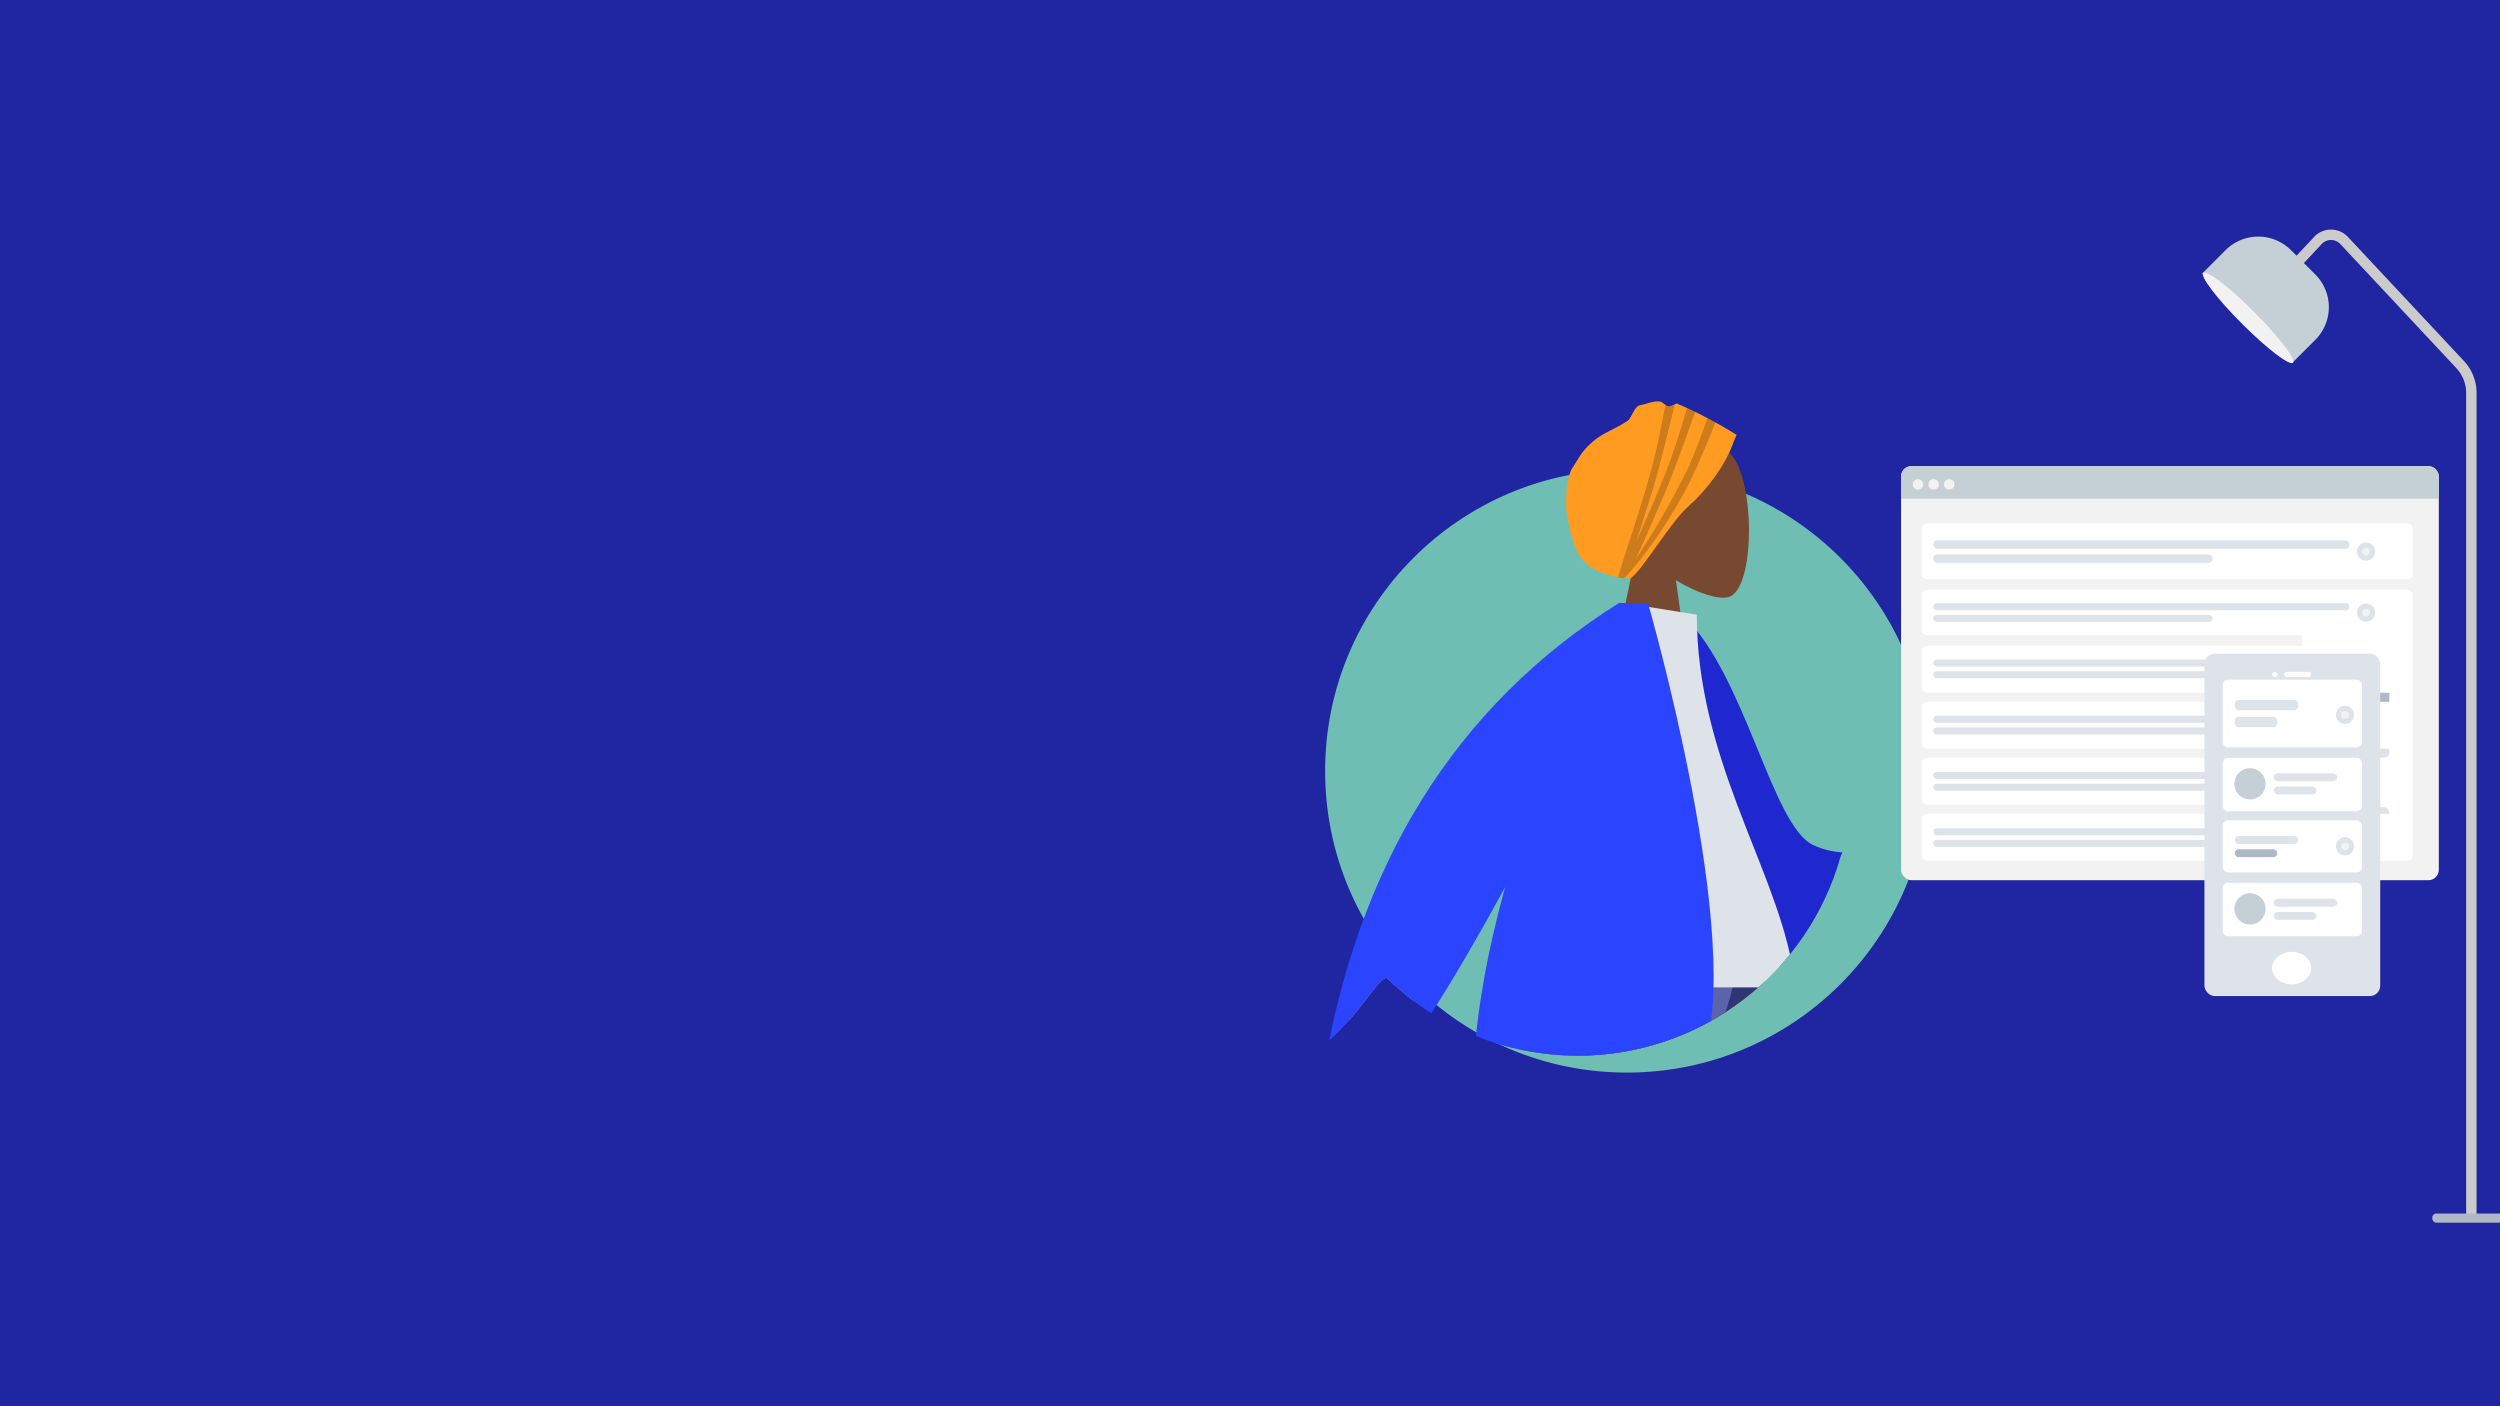 <svg xmlns="http://www.w3.org/2000/svg" xmlns:xlink="http://www.w3.org/1999/xlink" width="1920" height="1080" viewBox="0 0 1920 1080"><rect x="0" y="0" width="1920" height="1080" fill="#333333" stroke="none"/><defs><clipPath id="a"><path d="M279.63,518.49A209.746,209.746,0,0,0,481.509,365.81c5.084-18.069,83.926-77.643,83.926-97.336C565.435,152.772,395.435,0,279.63,0S-77.453,468.718,24.578,518.49c60.94,29.728,100.917-67.016,109.045-59.136A209.087,209.087,0,0,0,279.63,518.49Z" transform="translate(0)" fill="none"/></clipPath><clipPath id="b"><path d="M128.87,30.647c1.1-3.226,8.593-13.221-4.753-22.743-2.4-1.711-6.36-.006-9.793-1.086-2.583-.813-3.454-4.482-6.414-5.122-3.072-.664-6.418,2.346-9.889,2.081C95.893,3.615,92.611.239,90.4.058c-3.953-.325-7.545,3.475-11.405,3.72-2.238.142-4.835-3.526-7.057-3.72C66.528-.415,61.6,2.152,56.839,2.93c-4.391.717-6.433,9.881-9.667,12.046-10.15,6.8-18.1,8.7-26.339,15.671C11.042,38.938,9.168,45.107,5.112,50.632S-1.449,75.623.916,88.1c1.4,7.359,5.031,27.457,13.154,35.238,11.118,10.65,33.737,13.806,35.745,12.385,9.3-6.581,30.145-42.98,44.929-55.845C105.617,70.417,122.059,50.632,128.87,30.647Z" fill="#ff9b21"/></clipPath><clipPath id="d"><rect width="1920" height="1080"/></clipPath></defs><g id="c" clip-path="url(#d)"><rect width="1920" height="1080" fill="#fff"/><path d="M2376,0H143L-473,1084H2376Z" transform="translate(2376 1084) rotate(-180)" fill="#2026a2"/><g transform="translate(1686.515 165)"><path d="M0,43.643,33.485,7.835a13.779,13.779,0,0,1,20.407,0l89.146,95.332a31.956,31.956,0,0,1,8.447,21.805V756.449" transform="translate(60 12)" fill="none" stroke="#cbcbcb" stroke-miterlimit="10" stroke-width="8"/><rect width="59" height="7" rx="3" transform="translate(181.485 767)" fill="#afb9c5"/><g transform="translate(47.833 2) rotate(45)"><path d="M35.5,0H61.947a35.5,35.5,0,0,1,35.5,35.5V61a0,0,0,0,1,0,0H0a0,0,0,0,1,0,0V35.5A35.5,35.5,0,0,1,35.5,0Z" fill="#c5cfd6"/><ellipse cx="48.724" cy="6.5" rx="48.724" ry="6.5" transform="translate(0.264 53.562)" fill="#f2f2f2"/></g></g><g transform="translate(931.696 292.223)"><ellipse cx="231.796" cy="231.592" rx="231.796" ry="231.592" transform="translate(85.994 68.337)" fill="rgba(145,255,189,0.7)"/><path d="M279.63,518.49A209.746,209.746,0,0,0,481.509,365.81c5.084-18.069,83.926-77.643,83.926-97.336C565.435,152.772,395.435,0,279.63,0S-77.453,468.718,24.578,518.49c60.94,29.727,100.917-67.016,109.045-59.136A209.087,209.087,0,0,0,279.63,518.49Z" transform="translate(0.304 0.033)" fill="none"/><g transform="translate(0.304 0.033)" clip-path="url(#a)"><g transform="translate(-41.476 -41.525)"><g transform="translate(208.551)"><g transform="translate(137.338 80.285)"><path d="M0,189.057,21.013,89.322C9.3,75.315,1.362,58.147,2.687,38.913,6.508-16.51,82.273-4.317,97.009,23.655S110,122.583,90.95,127.583c-7.6,1.994-23.778-2.89-40.248-13L61.04,189.057Z" transform="translate(0 0)" fill="#784931"/></g><g transform="translate(103.633 57.539)"><path d="M128.87,30.647c1.1-3.226,8.593-13.221-4.753-22.743-2.4-1.711-6.36-.006-9.793-1.086-2.583-.813-3.454-4.482-6.414-5.122-3.072-.664-6.418,2.346-9.889,2.081C95.893,3.615,92.611.239,90.4.058c-3.953-.325-7.545,3.475-11.405,3.72-2.238.142-4.835-3.526-7.057-3.72C66.528-.415,61.6,2.152,56.839,2.93c-4.391.717-6.433,9.881-9.667,12.046-10.15,6.8-18.1,8.7-26.339,15.671C11.042,38.938,9.168,45.107,5.112,50.632S-1.449,75.623.916,88.1c1.4,7.359,5.031,27.457,13.154,35.238,11.118,10.65,33.737,13.806,35.745,12.385,9.3-6.581,30.145-42.98,44.929-55.845C105.617,70.417,122.059,50.632,128.87,30.647Z" transform="translate(0 0)" fill="#ff9b21"/><g transform="translate(0 0)" clip-path="url(#b)"><path d="M25.923,57C32.041,34.909,37.995.8,37.995.8L45.512,0S33.069,53.453,26.22,74.86c-4.629,14.466-8.4,26.722-11.643,36.754,6.677-15.058,15.263-34.379,23.028-54.2C45.958,36.1,55.379,2.811,55.379,2.811h7.558s-17.861,51.836-26.87,72.4c-9.659,22.043-16.6,38.784-22.129,50.022a611.312,611.312,0,0,0,38.7-66.716C61.278,41.263,72.982,5.68,72.982,5.68l7.034,3.065S62.3,53.78,52.639,71.557C31.647,110.184,11.605,133.49,4.6,140.1c-1.212,1.144-1.618,1.411-1.328.825a.277.277,0,0,1-.213-.176,18.713,18.713,0,0,1-1.474,2c-.558.65-.96.963-1.219.963C-2.652,143.713,13.652,101.307,25.923,57Z" transform="translate(39.366 -3.823)" fill="rgba(0,0,0,0.2)"/></g></g></g><g transform="translate(0 484.298)"><path d="M282.578,6.919C233,47.232,248.742,396.861,245.418,401.293,243.2,404.248,10.9,453.244,10.9,453.244l6.442,27.016S288.72,464.578,304.7,444.433c22.88-28.841,58.689-320.92,58.689-320.92Z" transform="matrix(0.574, -0.819, 0.819, 0.574, 128.914, 227.505)" fill="#b28b67"/><path d="M10.622,441.531,22,485.034c134.671,14.239,223.7-5.557,255.232-35.393S336.062,129.59,336.062,129.59L249.6,6.112C131.644,94.985,199.049,382.067,196,388.675S121.811,401.091,10.622,441.531Z" transform="matrix(0.574, -0.819, 0.819, 0.574, 145.466, 201.112)" fill="#2f3676"/><g transform="translate(512.638 409.332) rotate(20)"><path d="M4.474,5.033A2,2,0,0,0,1.908,6.381L0,13.106A64.242,64.242,0,0,0,.9,21H57.3s2.2-7.268-2.538-7.848-7.87-1.047-7.87-1.047L20.68.419a1,1,0,0,0-1.332.532L17.663,5.039s-4.385,2.046-7.127,2.046Z" transform="translate(1 19)" fill="#e4e4e4"/></g><path d="M260.954,0,129.348,321.726,0,593.719H30.517L364.4,0Z" transform="translate(69.676)" fill="#997659"/><g transform="translate(61.039 515.376)"><path d="M11.378,12.507A5.071,5.071,0,0,0,4.854,16L0,33.414c0,7.005,2.292,20.445,2.292,20.445H145.739s5.592-18.823-6.455-20.324-20.015-2.71-20.015-2.71L52.6.557a2.527,2.527,0,0,0-3.387,1.378L44.923,12.522s-11.152,5.3-18.125,5.3Z" transform="translate(2.543 49.734)" fill="#e4e4e4"/></g><path d="M0,537.216l67.81,12.949C120.24,471.672,339.664,149.826,363.722,0H212.761C132.421,108.309,49.977,457.425,0,537.216Z" transform="translate(81.357 0)" fill="#5c63ab"/></g><g transform="translate(55.953 212.366)"><path d="M80.849,301.113c-3.468-5.939-7.409-11.876-19.385-8.848-21.37,5.405-39.492,19.274-59.419.569-2.449-2.3-4.244-9.487,4.111-13.174C26.966,270.474,57.712,253.277,62.7,246.6q10.2-13.66,63.217-155.955l52.118,10.528q-78.619,149.2-84.324,158.148c-8.558,13.428-.572,38.037,2.376,51a15.783,15.783,0,0,1-3.628.462C86.183,310.78,83.673,305.947,80.849,301.113ZM498.488,79.293l92.154-41.212Q614.859,13.51,637.411.73c4.5-1.457,12.175-1.9,3.981,10.291s-16.275,25.383-13,29.653,12.759-.443,16.506,6.5q3.749,6.947-47.963,16.619L527.913,117.68Z" transform="translate(5.087 121.722)" fill="#b28b67"/><path d="M-.026,5.649,21.548-.094c51.843,42.962,81.224,154.5,114.336,166.709,31.307,11.542,72.729-5.9,121.772-28.852l18.6,33.942c-41.6,54.739-135.913,106.163-177.8,85.182C31.482,223.343,4.591,84.957-.026,5.649Z" transform="matrix(0.996, 0.087, -0.087, 0.996, 325.285, 8.184)" fill="#1f28cf"/><path d="M0,295.241H194.592c8.892,0,7.216-13.074,5.931-19.672-14.835-76.142-72.744-158.22-72.744-266.606L71.649,0C25.223,76.033,9.168,169.646,0,295.241Z" transform="translate(228.897)" fill="#dde3e9"/><path d="M0,367.39Q39.409,118.5,228.256,0H250.48s75.584,262.365,41.675,349.627H116.992c2.772-42.57,11.657-87.585,23.829-131.479q-59.5,109.3-100.033,157.377Z" transform="translate(68.669)" fill="#2b44ff"/></g></g></g></g><g transform="translate(1459.706 358)"><rect width="413" height="318" rx="8" transform="translate(0.294)" fill="#f2f2f2"/><path d="M8,0H405a8,8,0,0,1,8,8V25a0,0,0,0,1,0,0H0a0,0,0,0,1,0,0V8A8,8,0,0,1,8,0Z" transform="translate(0.294)" fill="#c5cfd6"/><g transform="translate(9.294 10)"><circle cx="4" cy="4" r="4" fill="#f2f2f2"/><circle cx="4" cy="4" r="4" transform="translate(12)" fill="#f2f2f2"/><circle cx="4" cy="4" r="4" transform="translate(24)" fill="#f2f2f2"/></g><g transform="translate(308.294 121.318)"><rect width="85" height="179" rx="8" transform="translate(0 -0.318)" fill="#fff"/><g transform="translate(18 18)"><rect width="49" height="24" rx="4" transform="translate(0 -0.318)" fill="#dde3e9"/><rect width="49" height="23" rx="4" transform="translate(0 31.682)" fill="#afb9c5"/><rect width="49" height="23" rx="4" transform="translate(0 61.682)" fill="#dde3e9"/><rect width="49" height="23" rx="4" transform="translate(0 122.682)" fill="#dde3e9"/><rect width="49" height="23" rx="4" transform="translate(0 91.682)" fill="#c5cfd6"/></g></g><g transform="translate(16.294 44)"><rect width="377" height="43" rx="4" fill="#fff"/><g transform="translate(8.706 12.959)"><rect width="319.635" height="6.479" rx="3" fill="#dde3e9"/><rect width="214.55" height="6.479" rx="3" transform="translate(0 10.799)" fill="#dde3e9"/></g><g transform="translate(334.135 14.598)"><circle cx="7" cy="7" r="7" fill="#dde3e9"/><circle cx="3" cy="3" r="3" transform="translate(4 4)" fill="#f2f2f2"/></g><g transform="translate(0 51)"><rect width="377" height="35" rx="4" fill="#fff"/><g transform="translate(8.706 10.302)"><rect width="319.635" height="5.377" rx="2.688" fill="#dde3e9"/><rect width="214.55" height="5.377" rx="2.688" transform="translate(0 8.961)" fill="#dde3e9"/></g><g transform="translate(334.135 10.471)"><circle cx="7" cy="7" r="7" fill="#dde3e9"/><circle cx="3" cy="3" r="3" transform="translate(4 4)" fill="#f2f2f2"/></g></g><g transform="translate(0 94)"><rect width="377" height="36" rx="4" fill="#fff"/><g transform="translate(8.706 10.499)"><rect width="319.635" height="5.377" rx="2.688" fill="#dde3e9"/><rect width="214.55" height="5.377" rx="2.688" transform="translate(0 8.961)" fill="#dde3e9"/></g><g transform="translate(334.135 10.668)"><circle cx="7" cy="7" r="7" fill="#dde3e9"/><circle cx="3" cy="3" r="3" transform="translate(4 4)" fill="#afb9c5"/></g></g><g transform="translate(0 223)"><rect width="377" height="36" rx="4" fill="#fff"/><g transform="translate(8.706 11.088)"><rect width="319.635" height="5.377" rx="2.688" fill="#dde3e9"/><rect width="214.55" height="5.377" rx="2.688" transform="translate(0 8.961)" fill="#dde3e9"/></g><g transform="translate(334.135 11.257)"><circle cx="7" cy="7" r="7" fill="#dde3e9"/><circle cx="3" cy="3" r="3" transform="translate(4 4)" fill="#f2f2f2"/></g></g><g transform="translate(0 180)"><rect width="377" height="36" rx="4" fill="#fff"/><g transform="translate(8.706 10.892)"><rect width="319.635" height="5.377" rx="2.688" fill="#dde3e9"/><rect width="214.55" height="5.377" rx="2.688" transform="translate(0 8.961)" fill="#dde3e9"/></g><g transform="translate(334.135 11.061)"><circle cx="7" cy="7" r="7" fill="#dde3e9"/><circle cx="3" cy="3" r="3" transform="translate(4 4)" fill="#f2f2f2"/></g></g><g transform="translate(0 137)"><rect width="377" height="36" rx="4" fill="#fff"/><g transform="translate(8.706 10.695)"><rect width="319.635" height="5.377" rx="2.688" fill="#dde3e9"/><rect width="214.55" height="5.377" rx="2.688" transform="translate(0 8.961)" fill="#dde3e9"/></g><g transform="translate(334.135 10.864)"><circle cx="7" cy="7" r="7" fill="#dde3e9"/><circle cx="3" cy="3" r="3" transform="translate(4 4)" fill="#f2f2f2"/></g></g></g></g><g transform="translate(1645.283 502)"><rect width="135" height="263" rx="8" transform="translate(47.717)" fill="#dde3e9"/><ellipse cx="15" cy="12.5" rx="15" ry="12.5" transform="translate(99.717 229)" fill="#fff"/><g transform="translate(99.717 13.906)"><circle cx="2" cy="2" r="2" transform="translate(0 0.094)" fill="#fff"/><rect width="21" height="4" rx="2" transform="translate(9 0.094)" fill="#fff"/></g><g transform="translate(61.717 20)"><rect width="107" height="52" rx="4" fill="#fff"/><g transform="translate(9.283 15.614)"><rect width="48.717" height="7.807" rx="3" fill="#dde3e9"/><rect width="32.7" height="7.807" rx="3" transform="translate(0 13.012)" fill="#dde3e9"/></g><g transform="translate(87 19.584)"><circle cx="7" cy="7" r="7" transform="translate(0 0.416)" fill="#dde3e9"/><circle cx="3" cy="3" r="3" transform="translate(4 4.416)" fill="#f2f2f2"/></g><g transform="translate(0 59.764)"><rect width="107" height="41" rx="4" transform="translate(0 0.236)" fill="#fff"/><g transform="translate(39.283 12.137)"><rect width="48.717" height="6.072" rx="3" fill="#dde3e9"/><rect width="32.7" height="6.072" rx="3" transform="translate(0 10.12)" fill="#dde3e9"/></g><circle cx="12" cy="12" r="12" transform="translate(9 8.236)" fill="#c5cfd6"/></g><g transform="translate(0 108.461)"><rect width="107" height="40" rx="4" transform="translate(0 -0.461)" fill="#fff"/><g transform="translate(9.283 11.631)"><rect width="48.717" height="6.072" rx="3" fill="#dde3e9"/><rect width="32.7" height="6.072" rx="3" transform="translate(0 10.12)" fill="#afb9c5"/></g><g transform="translate(87 12.921)"><circle cx="7" cy="7" r="7" transform="translate(0 -0.382)" fill="#dde3e9"/><circle cx="3" cy="3" r="3" transform="translate(4 3.618)" fill="#f2f2f2"/></g></g><g transform="translate(0 156.051)"><rect width="107" height="41" rx="4" transform="translate(0 -0.051)" fill="#fff"/><g transform="translate(39.283 12.232)"><rect width="48.717" height="6.072" rx="3" fill="#dde3e9"/><rect width="32.7" height="6.072" rx="3" transform="translate(0 10.12)" fill="#dde3e9"/></g><circle cx="12" cy="12" r="12" transform="translate(9 7.949)" fill="#c5cfd6"/></g></g></g></g></svg>